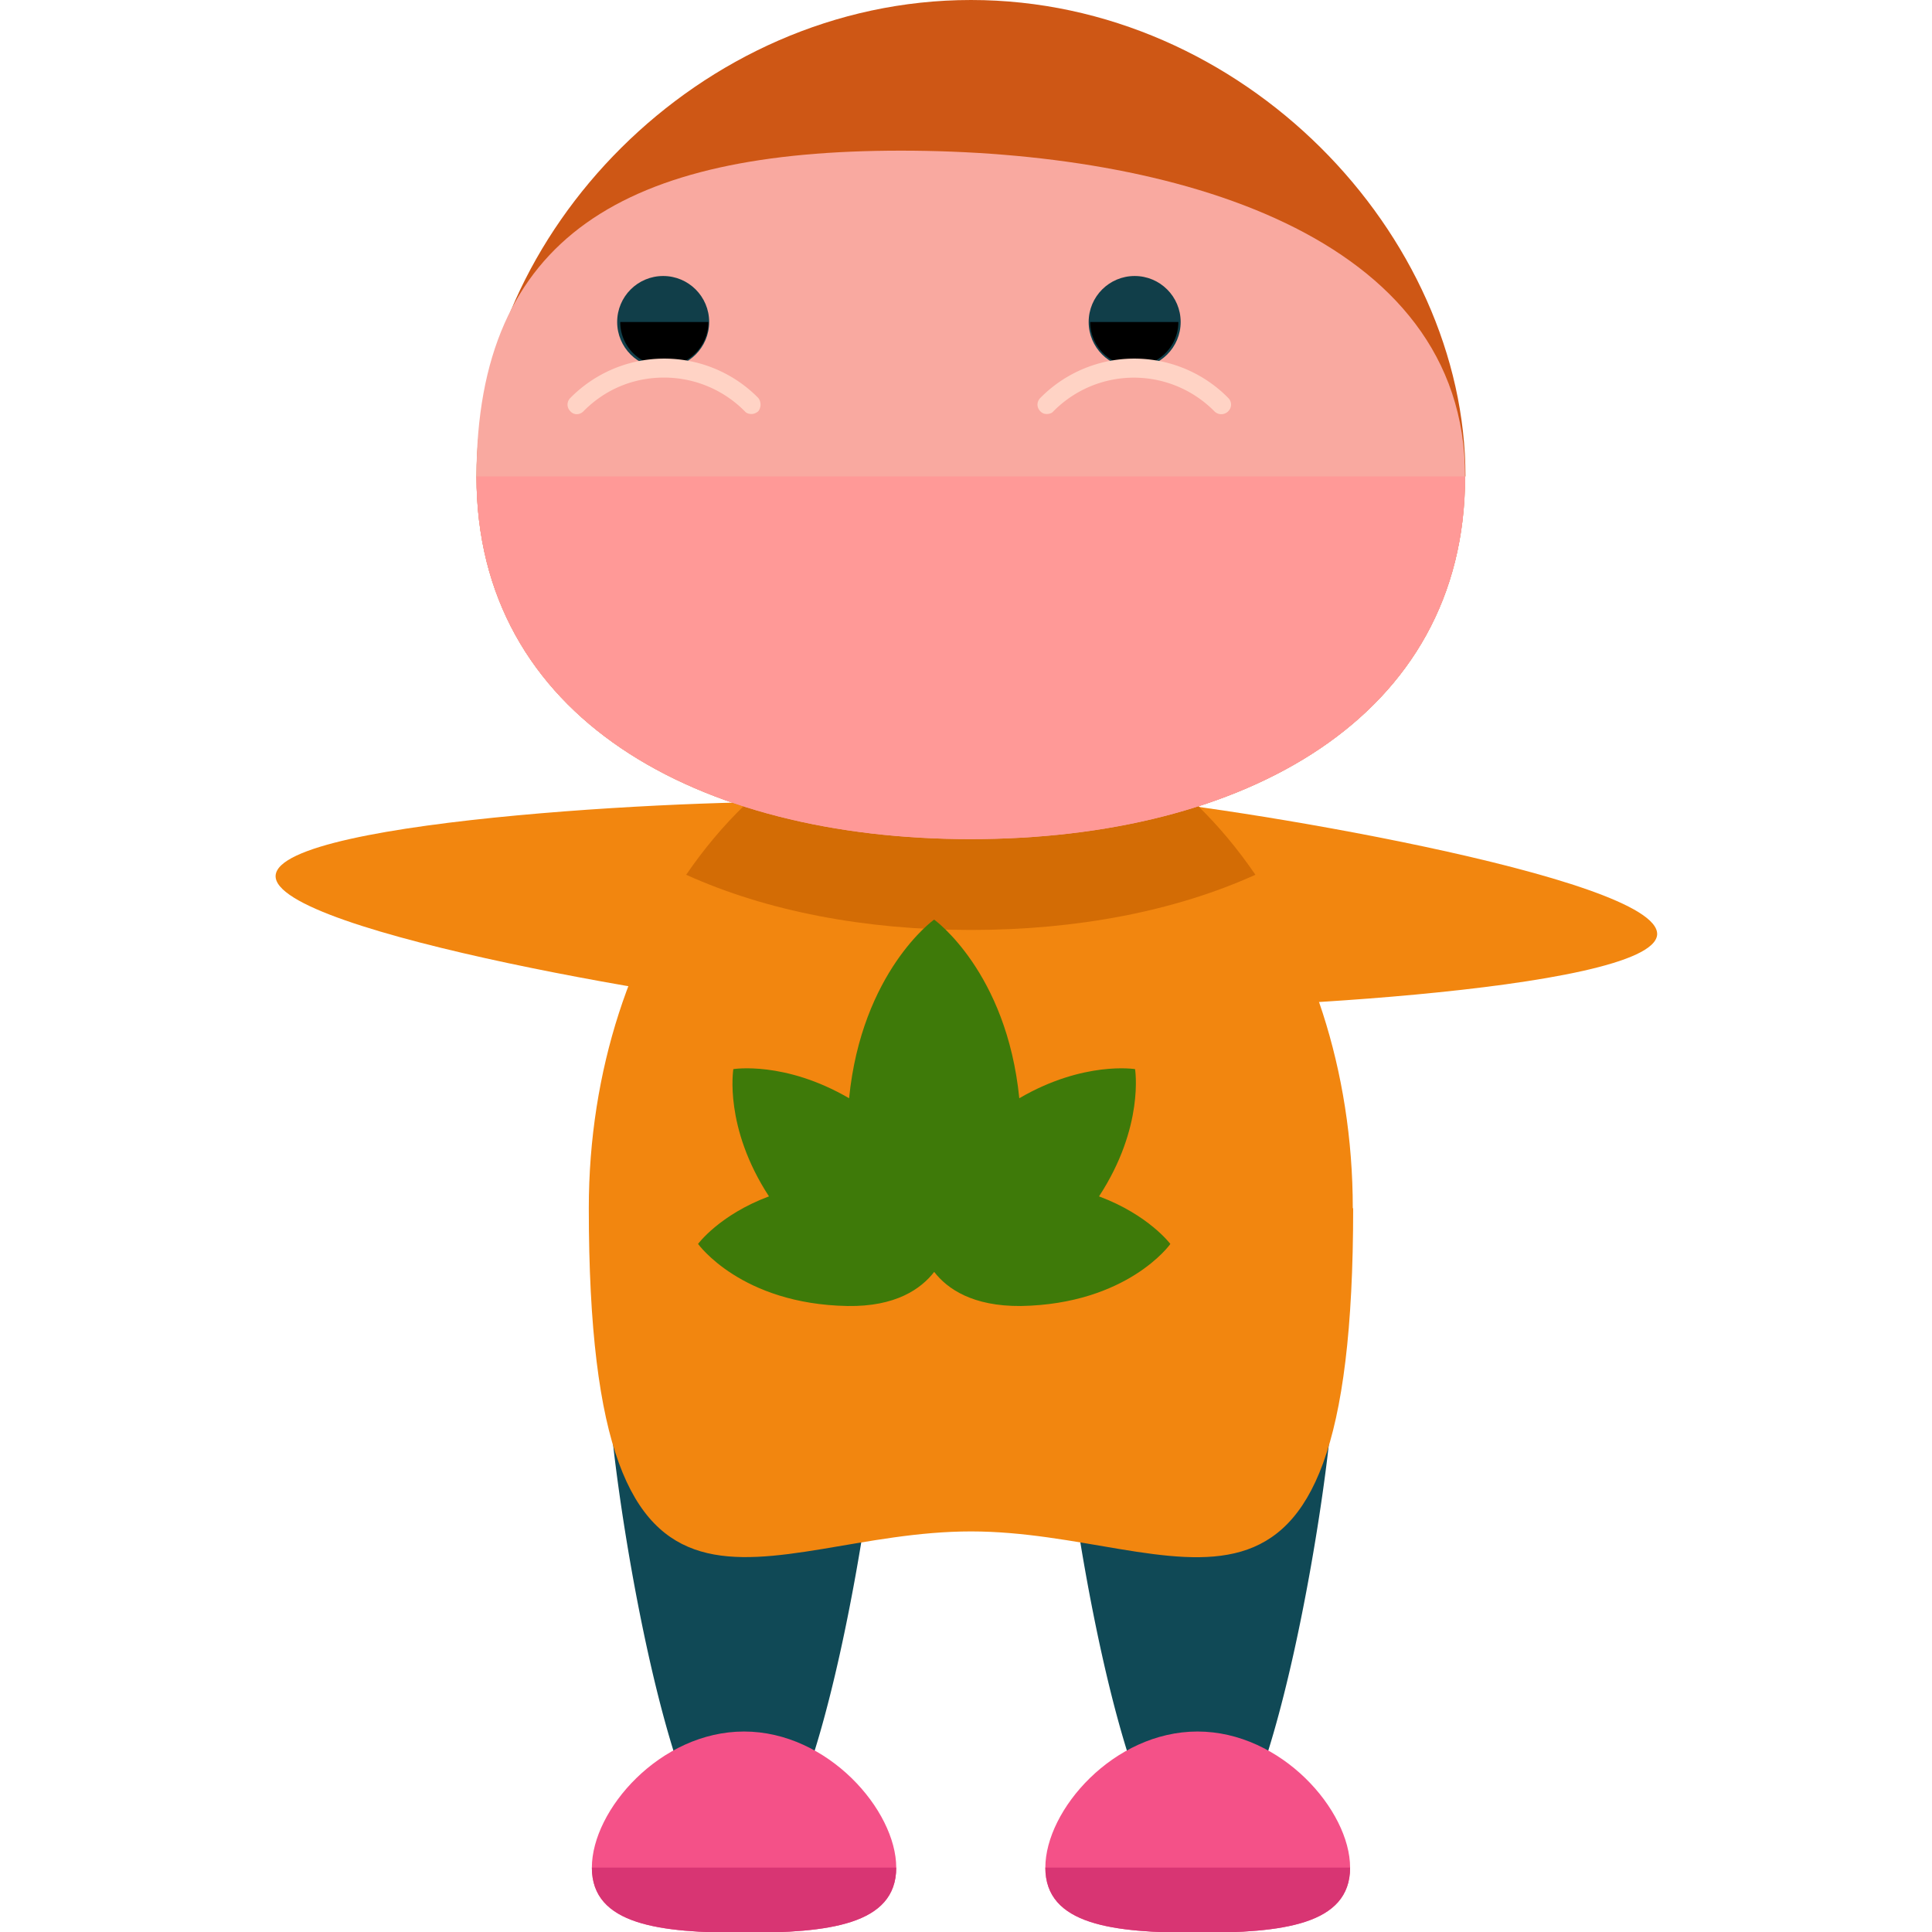 <svg xmlns="http://www.w3.org/2000/svg" viewBox="0 0 504 504">
    <g fill="#f2860f">
        <path d="M256.6 239.2c-.8 15-20.9 26-44.8 24.7-23.9-1.4-140.8-20.5-139.9-35.5 1-15.1 119.2-20.4 143.1-19 23.9 1.4 42.5 14.7 41.6 29.8z"/>
        <path d="M247.5 233c.8-15.1 21-26.2 44.8-24.8 23.9 1.4 140.8 20.5 140 35.6-1 15-119.3 20.4-143.2 19-23.9-1.4-42.5-14.8-41.6-29.8z"/>
    </g>
    <path d="M229.4 362c0 19.4-15.8 124.6-35.3 124.6-19.5 0-35.3-105.2-35.3-124.7a35.3 35.3 0 0 1 70.6 0zm118.4 0c0 19.4-15.9 124.6-35.4 124.6s-35.3-105.2-35.3-124.7a35.3 35.3 0 0 1 70.7 0z" fill="#104956"/>
    <path fill="#f2860f" d="M353 315.2c0 126.4-44.7 84.3-99.7 84.3s-99.7 42-99.7-84.3c0-72.2 44.7-130.7 99.7-130.7s99.6 58.5 99.6 130.7z"/>
    <path fill="#d36c05" d="M179 228.2c21 9.5 46.6 14.4 74.3 14.4 27.6 0 53.2-4.9 74.2-14.4-18.3-26.8-44.7-43.7-74.2-43.7s-56 17-74.3 43.7z"/>
    <path fill="#f45188" d="M233.8 487.2c0 15-17.8 17-39.7 17s-39.7-2-39.7-17 17.8-35.5 39.7-35.5 39.7 20.6 39.7 35.5z"/>
    <path fill="#d83573" d="M233.8 487.2c0 15-17.8 17-39.7 17s-39.7-2-39.7-17"/>
    <path fill="#f45188" d="M352.2 487.2c0 15-17.8 17-39.8 17s-39.7-2-39.7-17 17.8-35.5 39.7-35.5 39.8 20.6 39.8 35.5z"/>
    <path fill="#d83573" d="M352.2 487.2c0 15-17.8 17-39.8 17s-39.7-2-39.7-17"/>
    <path fill="#ce5715" d="M382.2 124.3c0 63-57.7 94.6-129 94.6-71.1 0-128.9-31.6-128.9-94.6 0-63 57.8-124.3 129-124.3s129 61.2 129 124.3z"/>
    <path fill="#f9a9a0" d="M382.2 124.3c0 63-57.7 94.6-129 94.6-71.1 0-128.9-31.6-128.9-94.6 0-63 39.5-85 110.7-85s147.2 22 147.2 85z"/>
    <path fill="#ff9997" d="M382.2 124.3c0 63-57.7 94.6-129 94.6-71.1 0-128.9-31.6-128.9-94.6"/>
    <circle cx="173" cy="84" r="12" fill="#113e49"/>
    <path d="M184.8 84a11.5 11.5 0 1 1-23 0"/>
    <path fill="#ffd3c5" d="M196 108c-.6 0-1.3-.2-1.7-.7a29.6 29.6 0 0 0-21-8.8h-.1c-8 0-15.4 3.1-21 8.8-1 1-2.5 1-3.4 0-1-1-1-2.5 0-3.5a34.4 34.4 0 0 1 49 0c.8 1 .8 2.5 0 3.5-.6.5-1.2.7-1.8.7z"/>
    <circle cx="296" cy="84" r="12" fill="#113e49"/>
    <path d="M284.4 84a11.5 11.5 0 1 0 23 0"/>
    <path fill="#ffd3c5" d="M273.1 108c.6 0 1.3-.2 1.7-.7a29.5 29.5 0 0 1 42 0c1 1 2.6 1 3.6 0s1-2.5 0-3.5a34.4 34.4 0 0 0-49 0c-1 1-1 2.5 0 3.5.5.5 1 .7 1.7.7z"/>
    <path fill="#3e7a09" d="M305.3 324.5s-5.7-7.6-18.6-12.4c11.9-18.2 9.4-33.2 9.4-33.2s-13.4-2.2-30.2 7.6c-3.3-33-22.1-46.5-22.2-46.6-.1 0-18.9 13.6-22.2 46.6-16.8-9.8-30.2-7.6-30.2-7.6 0 .2-2.5 15.1 9.3 33.2-12.9 4.8-18.5 12.4-18.5 12.4s11.2 15.7 39 16.2c12.6.2 19.2-4.5 22.6-8.9 3.4 4.4 10 9 22.6 8.9 27.8-.5 39-16.1 39-16.2z"/>
</svg>
